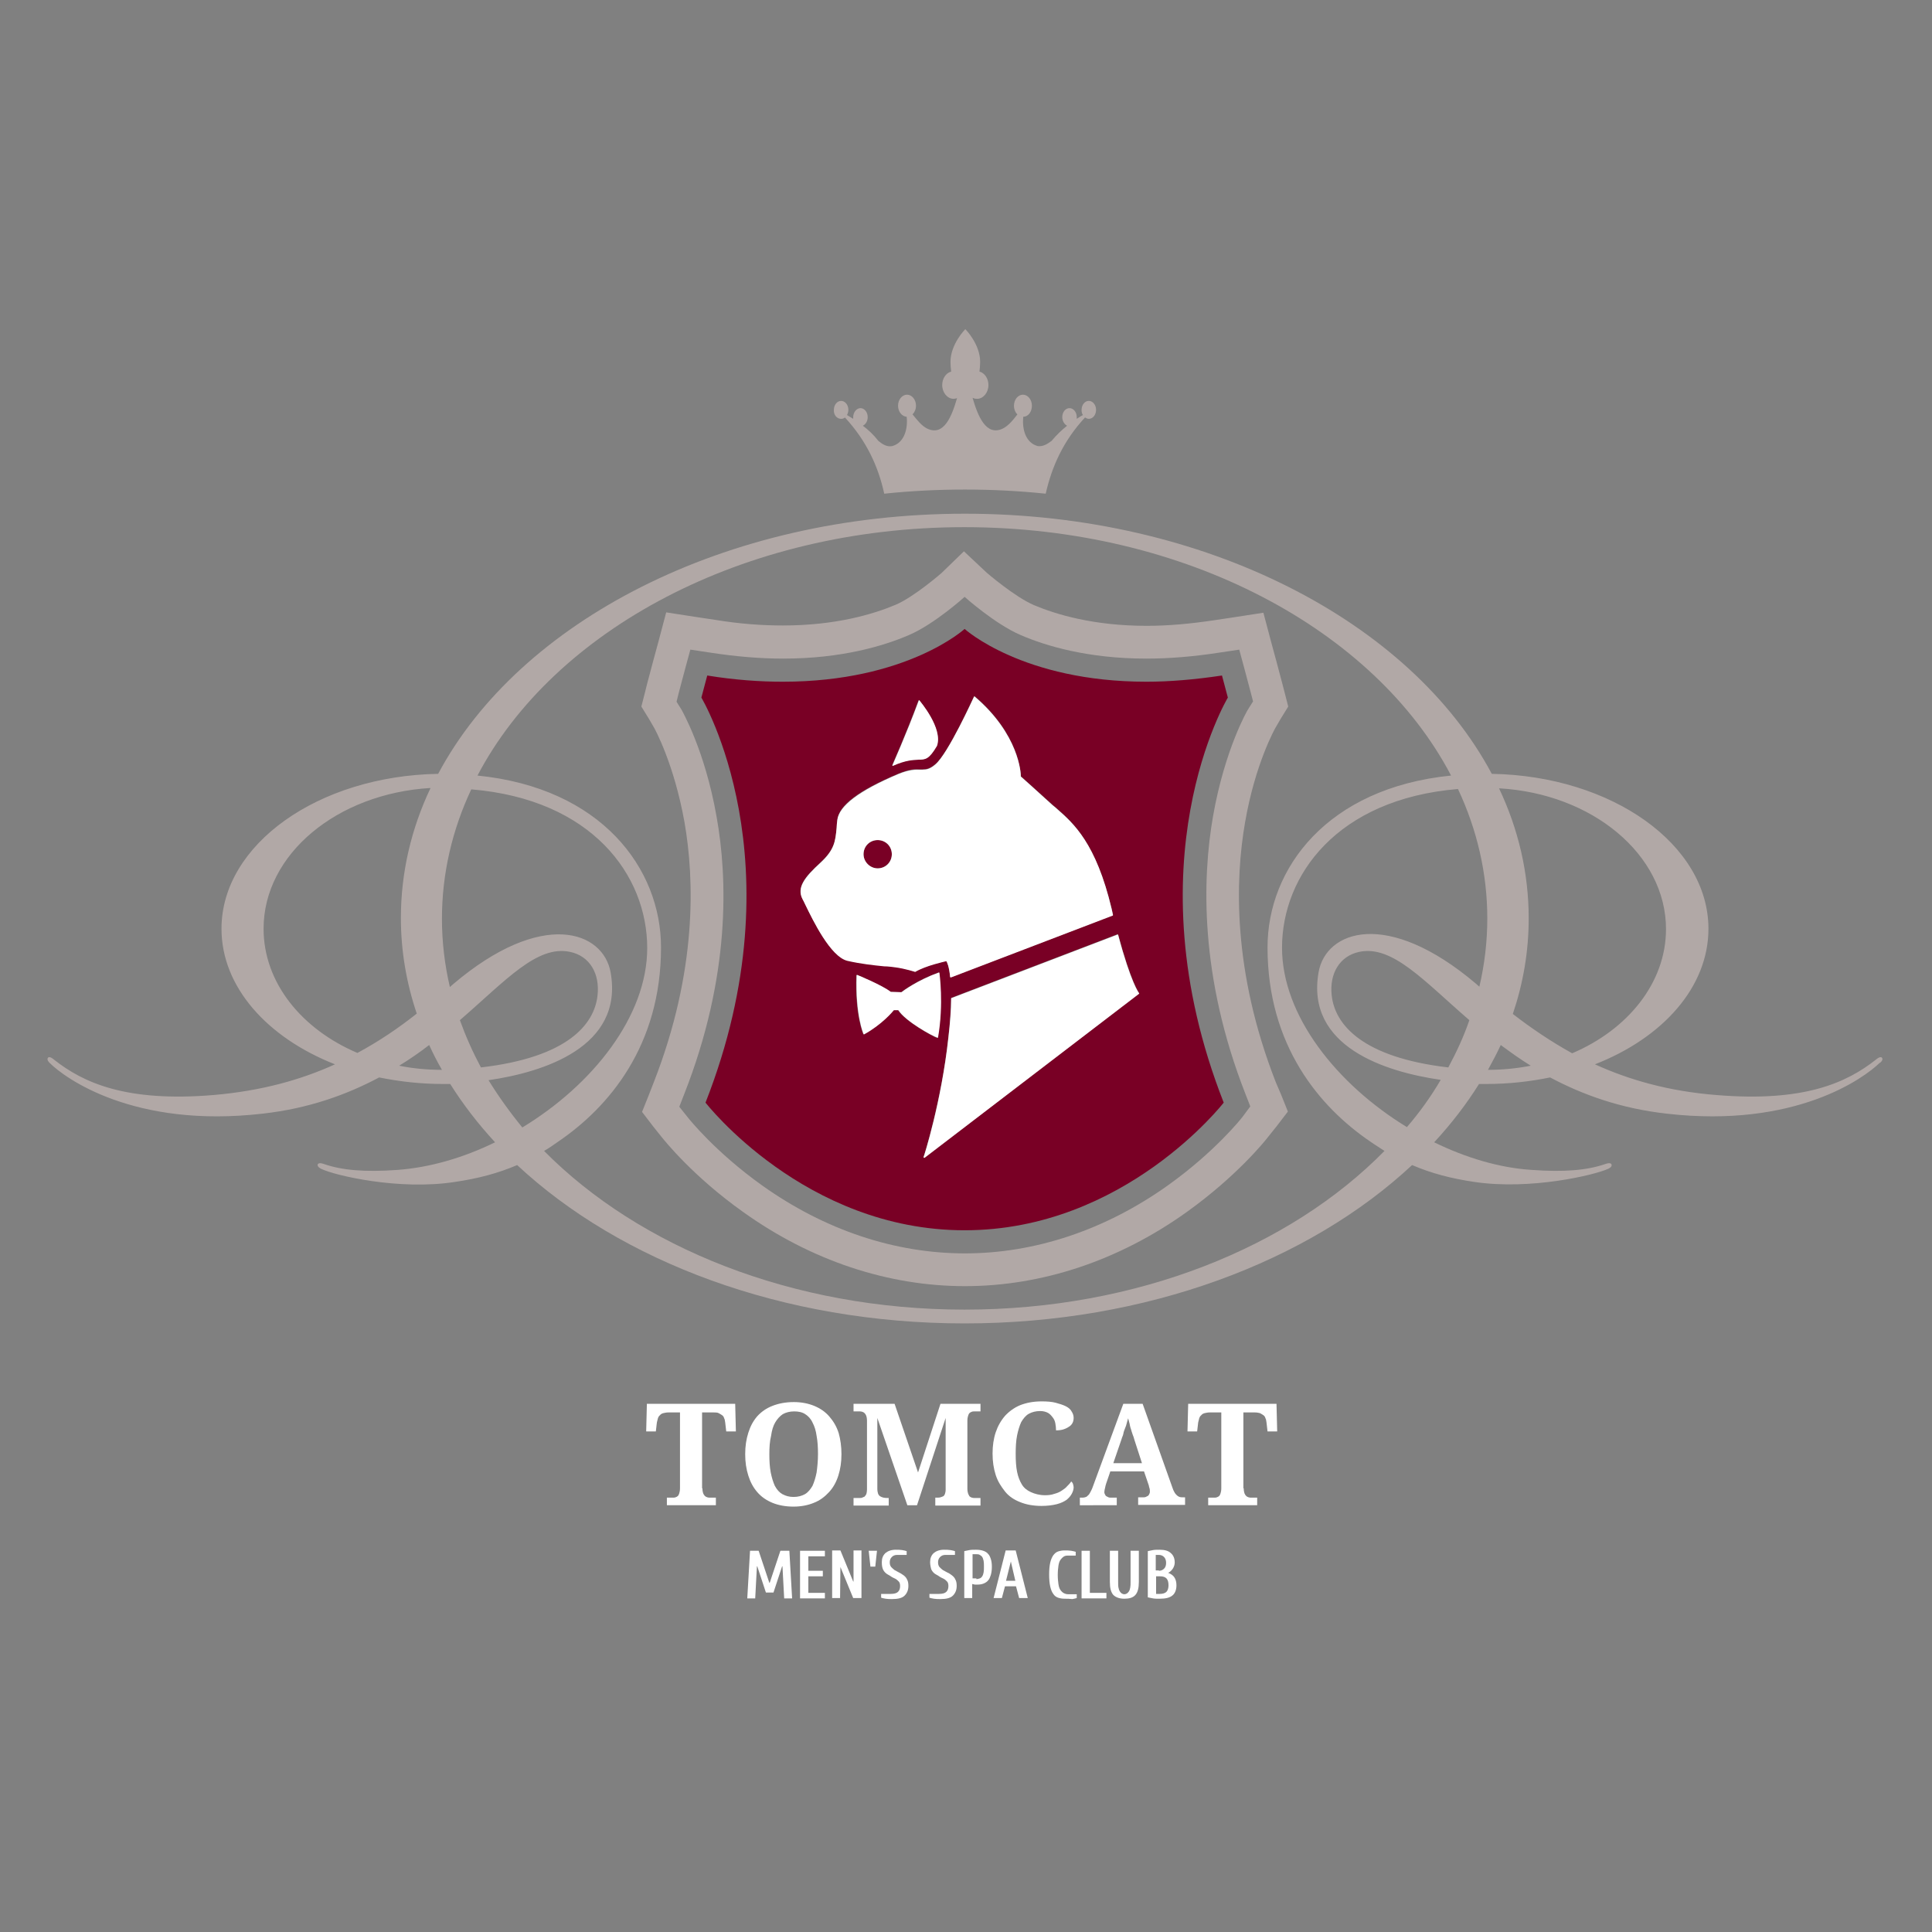 <?xml version="1.0" encoding="utf-8"?>
<!-- Generator: Adobe Illustrator 18.1.1, SVG Export Plug-In . SVG Version: 6.00 Build 0)  -->
<svg version="1.1" id="Слой_1" xmlns="http://www.w3.org/2000/svg" xmlns:xlink="http://www.w3.org/1999/xlink" x="0px" y="0px"
	 viewBox="0 0 560 560" enable-background="new 0 0 560 560" xml:space="preserve">
<rect x="0" y="0" width="560" height="560" fill="#808080" stroke="none"/>
<g>
	<g>
		<path fill="#FFFFFF" d="M203.6,431.4c0,0.6,0.1,1.1,0.2,1.4c0.1,0.3,0.3,0.6,0.5,0.8s0.4,0.3,0.7,0.4c0.3,0.1,0.5,0.1,0.8,0.1h1.7
			v2.2h-14.2v-2.2h1.7c0.3,0,0.6,0,0.8-0.1c0.3-0.1,0.5-0.2,0.7-0.4c0.2-0.2,0.3-0.5,0.4-0.8c0.1-0.3,0.2-0.8,0.2-1.4v-22h-3.3
			c-0.6,0-1.1,0.1-1.5,0.2s-0.8,0.3-1,0.6c-0.3,0.2-0.5,0.6-0.6,0.9c-0.1,0.4-0.2,0.8-0.3,1.2l-0.3,2.6h-2.8l0.2-8h25.6l0.2,8h-2.8
			l-0.3-2.6c-0.1-0.5-0.1-0.9-0.3-1.2c-0.1-0.4-0.3-0.7-0.6-0.9c-0.3-0.2-0.6-0.4-1-0.6s-0.9-0.2-1.5-0.2h-3.3V431.4z"/>
		<path fill="#FFFFFF" d="M243.9,421.5c0,2.3-0.3,4.3-0.9,6.2c-0.6,1.9-1.5,3.5-2.7,4.8c-1.2,1.3-2.6,2.4-4.4,3.1
			c-1.7,0.7-3.7,1.1-5.9,1.1c-2.3,0-4.4-0.4-6.1-1.1c-1.7-0.7-3.2-1.7-4.4-3.1s-2-2.9-2.6-4.8c-0.6-1.9-0.9-3.9-0.9-6.2
			s0.3-4.3,0.9-6.2c0.6-1.9,1.4-3.4,2.6-4.8c1.2-1.3,2.6-2.3,4.4-3s3.8-1.1,6.2-1.1c2.2,0,4.2,0.4,5.9,1.1s3.2,1.7,4.4,3.1
			s2.1,2.9,2.7,4.8C243.6,417.2,243.9,419.2,243.9,421.5z M223,421.5c0,2,0.1,3.7,0.4,5.3c0.3,1.5,0.7,2.8,1.2,3.9
			c0.6,1.1,1.3,1.9,2.2,2.4s2,0.8,3.2,0.8c1.3,0,2.4-0.3,3.3-0.8s1.6-1.4,2.2-2.4c0.5-1.1,0.9-2.4,1.2-3.9c0.2-1.5,0.4-3.3,0.4-5.3
			s-0.1-3.7-0.4-5.3c-0.2-1.5-0.6-2.8-1.2-3.9c-0.5-1.1-1.3-1.9-2.1-2.4c-0.9-0.6-2-0.8-3.2-0.8c-1.3,0-2.4,0.3-3.3,0.8
			c-0.9,0.6-1.6,1.4-2.2,2.4s-1,2.4-1.2,3.9C223.1,417.8,223,419.6,223,421.5z"/>
		<path fill="#FFFFFF" d="M271.1,436.3v-2.2h0.4c0.4,0,0.8,0,1.1-0.1c0.3-0.1,0.6-0.2,0.8-0.3s0.4-0.4,0.5-0.7
			c0.1-0.3,0.2-0.7,0.2-1.2v-20.8l-8.3,25.3H263l-8.7-25.3v20.5c0,0.6,0.1,1.1,0.2,1.4c0.1,0.3,0.3,0.6,0.6,0.8s0.6,0.3,1,0.4
			c0.4,0.1,0.8,0.1,1.3,0.1h0.2v2.2h-10.2v-2.2h1.7c0.3,0,0.6,0,0.8-0.1s0.5-0.2,0.7-0.3c0.2-0.2,0.3-0.4,0.5-0.7
			c0.1-0.3,0.2-0.8,0.2-1.3v-20.1c0-0.5-0.1-1-0.2-1.3c-0.1-0.3-0.3-0.6-0.5-0.8c-0.2-0.2-0.4-0.3-0.7-0.4s-0.5-0.1-0.8-0.1h-1.7
			v-2.2h11.9l6.8,19.9l6.5-19.9h11.6v2.2h-1.7c-0.3,0-0.6,0-0.8,0.1c-0.3,0.1-0.5,0.2-0.7,0.4c-0.2,0.2-0.3,0.5-0.4,0.8
			c-0.1,0.3-0.2,0.8-0.2,1.4v19.7c0,0.6,0.1,1.1,0.2,1.4c0.1,0.3,0.3,0.6,0.4,0.8c0.2,0.2,0.4,0.3,0.7,0.4c0.3,0.1,0.5,0.1,0.8,0.1
			h1.7v2.2H271.1z"/>
		<path fill="#FFFFFF" d="M302.9,433.4c1,0,1.9-0.1,2.7-0.4c0.8-0.2,1.5-0.5,2.1-0.9s1.2-0.8,1.6-1.3c0.5-0.5,0.9-0.9,1.2-1.4
			c0.2,0.2,0.4,0.4,0.5,0.7c0.1,0.3,0.2,0.7,0.2,1c0,0.6-0.2,1.2-0.5,1.8c-0.3,0.6-0.8,1.2-1.5,1.8c-0.7,0.5-1.7,1-2.9,1.3
			c-1.2,0.3-2.7,0.5-4.4,0.5c-2.4,0-4.5-0.4-6.2-1.1c-1.8-0.7-3.3-1.7-4.4-3.1s-2.1-2.9-2.7-4.8c-0.6-1.9-0.9-3.9-0.9-6.2
			c0-2.2,0.3-4.3,0.9-6.1c0.6-1.8,1.5-3.4,2.7-4.8c1.2-1.3,2.7-2.4,4.4-3.1c1.8-0.7,3.8-1.1,6.2-1.1c1.6,0,3,0.1,4.1,0.4
			s2.1,0.6,2.9,1c0.8,0.4,1.4,0.9,1.7,1.5c0.4,0.6,0.6,1.2,0.6,1.9c0,0.5-0.1,1-0.3,1.4c-0.2,0.4-0.5,0.8-1,1.1
			c-0.4,0.3-1,0.6-1.6,0.8c-0.6,0.2-1.4,0.3-2.2,0.3c0-0.7-0.1-1.4-0.2-2c-0.1-0.7-0.4-1.3-0.8-1.8c-0.4-0.5-0.8-1-1.4-1.3
			c-0.6-0.3-1.3-0.5-2.2-0.5c-1.3,0-2.4,0.3-3.3,0.8c-0.9,0.5-1.6,1.4-2.2,2.4c-0.5,1.1-0.9,2.4-1.2,3.9s-0.4,3.3-0.4,5.3
			s0.1,3.7,0.4,5.2c0.3,1.5,0.8,2.7,1.4,3.7s1.5,1.7,2.6,2.2S301.3,433.4,302.9,433.4z"/>
		<path fill="#FFFFFF" d="M321.8,426.6l-1.2,3.5c-0.1,0.3-0.2,0.7-0.3,1.2c-0.1,0.4-0.2,0.8-0.2,1.2c0,0.3,0.1,0.5,0.2,0.7
			c0.1,0.2,0.2,0.4,0.4,0.5c0.2,0.1,0.4,0.2,0.6,0.3c0.2,0.1,0.5,0.1,0.7,0.1h1.7v2.2H313v-2.2h0.5c0.4,0,0.7,0,1-0.1
			c0.3-0.1,0.6-0.2,0.8-0.5c0.3-0.2,0.5-0.5,0.7-0.9s0.5-0.9,0.7-1.5l8.9-24.2h5.6l8.6,24.2c0.2,0.6,0.4,1.1,0.6,1.4
			c0.2,0.4,0.5,0.7,0.7,0.9s0.5,0.4,0.8,0.5c0.3,0.1,0.6,0.1,0.9,0.1h0.7v2.2h-13.6v-2.2h1.6c0.2,0,0.4,0,0.6-0.1
			c0.2-0.1,0.4-0.2,0.6-0.3c0.2-0.1,0.3-0.3,0.4-0.5c0.1-0.2,0.2-0.4,0.2-0.7c0-0.3,0-0.7-0.1-1c-0.1-0.3-0.2-0.6-0.2-0.8l-1.4-4.1
			H321.8z M328.8,417.3c-0.1-0.5-0.3-1-0.5-1.5c-0.2-0.5-0.3-1-0.5-1.6c-0.2-0.5-0.3-1.1-0.4-1.6s-0.3-1-0.4-1.5
			c-0.1,0.4-0.3,0.9-0.4,1.4s-0.3,1-0.5,1.5c-0.2,0.5-0.4,1-0.5,1.6s-0.4,1-0.5,1.5l-2.4,7h8.3L328.8,417.3z"/>
		<path fill="#FFFFFF" d="M360.5,431.4c0,0.6,0.1,1.1,0.2,1.4c0.1,0.3,0.3,0.6,0.5,0.8c0.2,0.2,0.4,0.3,0.7,0.4
			c0.3,0.1,0.5,0.1,0.8,0.1h1.7v2.2h-14.2v-2.2h1.7c0.3,0,0.6,0,0.8-0.1c0.3-0.1,0.5-0.2,0.7-0.4s0.3-0.5,0.4-0.8
			c0.1-0.3,0.2-0.8,0.2-1.4v-22h-3.3c-0.6,0-1.1,0.1-1.5,0.2s-0.8,0.3-1,0.6c-0.3,0.2-0.5,0.6-0.6,0.9c-0.1,0.4-0.2,0.8-0.3,1.2
			l-0.3,2.6h-2.8l0.2-8h25.6l0.2,8h-2.8l-0.3-2.6c-0.1-0.5-0.1-0.9-0.3-1.2c-0.1-0.4-0.3-0.7-0.6-0.9c-0.3-0.2-0.6-0.4-1-0.6
			c-0.4-0.1-0.9-0.2-1.5-0.2h-3.3V431.4z"/>
	</g>
	<g>
		<path fill="#FFFFFF" d="M219.9,449.5l3.1,9.3h0.1l3.1-9.3h2.6l0.8,13.8h-2.3l-0.5-9.3h-0.1l-2.5,7.6H222l-2.5-7.6h-0.1l-0.5,9.3
			h-2.3l0.8-13.8H219.9z"/>
		<path fill="#FFFFFF" d="M234.3,461.7h4.8v1.6h-7.2v-13.8h7.2v1.6h-4.8v4.2h4.2v1.6h-4.2V461.7z"/>
		<path fill="#FFFFFF" d="M243.6,454.2L243.6,454.2l-0.1,9h-2.3v-13.8h2.4l3.7,9h0.1v-9h2.3v13.8h-2.4L243.6,454.2z"/>
		<path fill="#FFFFFF" d="M251.8,449.5h2.4l-0.5,4.6h-1.4L251.8,449.5z"/>
		<path fill="#FFFFFF" d="M255.6,452.8c0-1.1,0.3-1.9,1-2.6c0.7-0.6,1.7-1,3-1c0.7,0,1.3,0,1.9,0.1c0.6,0.1,1,0.2,1.3,0.3v1.1H260
			c-0.6,0-1.1,0.2-1.5,0.6c-0.4,0.4-0.6,0.9-0.6,1.5c0,0.6,0.1,1,0.4,1.4c0.3,0.3,0.6,0.6,1,0.9c0.4,0.2,0.9,0.5,1.3,0.7
			s0.9,0.5,1.3,0.8c0.4,0.3,0.8,0.7,1,1.2c0.3,0.5,0.4,1.1,0.4,1.9c0,1.2-0.4,2.1-1.1,2.8c-0.7,0.7-1.9,1-3.6,1
			c-0.7,0-1.3,0-1.9-0.1c-0.6-0.1-1-0.2-1.3-0.3V462h2.8c1,0,1.7-0.2,2.1-0.6c0.4-0.4,0.6-0.9,0.6-1.7c0-0.5-0.1-1-0.4-1.3
			c-0.3-0.3-0.6-0.6-1-0.8c-0.4-0.2-0.9-0.4-1.3-0.7s-0.9-0.5-1.3-0.8c-0.4-0.3-0.8-0.8-1-1.3C255.7,454.3,255.6,453.7,255.6,452.8z
			"/>
		<path fill="#FFFFFF" d="M269.6,452.8c0-1.1,0.3-1.9,1-2.6c0.7-0.6,1.7-1,3-1c0.7,0,1.3,0,1.9,0.1c0.6,0.1,1,0.2,1.3,0.3v1.1H274
			c-0.6,0-1.1,0.2-1.5,0.6c-0.4,0.4-0.6,0.9-0.6,1.5c0,0.6,0.1,1,0.4,1.4c0.3,0.3,0.6,0.6,1,0.9c0.4,0.2,0.9,0.5,1.3,0.7
			c0.5,0.2,0.9,0.5,1.3,0.8c0.4,0.3,0.8,0.7,1,1.2c0.3,0.5,0.4,1.1,0.4,1.9c0,1.2-0.4,2.1-1.1,2.8c-0.7,0.7-1.9,1-3.6,1
			c-0.7,0-1.3,0-1.9-0.1c-0.6-0.1-1-0.2-1.3-0.3V462h2.8c1,0,1.7-0.2,2.1-0.6c0.4-0.4,0.6-0.9,0.6-1.7c0-0.5-0.1-1-0.4-1.3
			c-0.3-0.3-0.6-0.6-1-0.8c-0.4-0.2-0.9-0.4-1.3-0.7s-0.9-0.5-1.3-0.8c-0.4-0.3-0.8-0.8-1-1.3C269.8,454.3,269.6,453.7,269.6,452.8z
			"/>
		<path fill="#FFFFFF" d="M281.9,463.2h-2.4v-13.6c0.5-0.1,1-0.2,1.5-0.3c0.5-0.1,1.2-0.1,1.9-0.1c0.8,0,1.5,0.1,2.1,0.3
			c0.6,0.2,1.1,0.5,1.4,0.9c0.4,0.4,0.6,0.9,0.8,1.5c0.2,0.6,0.3,1.4,0.3,2.2c0,0.9-0.1,1.7-0.3,2.4c-0.2,0.6-0.4,1.2-0.8,1.6
			c-0.3,0.4-0.8,0.7-1.3,0.9c-0.5,0.2-1.1,0.3-1.7,0.3c-0.1,0-0.2,0-0.3,0c-0.1,0-0.3,0-0.4,0c-0.2,0-0.3,0-0.5-0.1
			c-0.2,0-0.3,0-0.4-0.1V463.2z M283,457.7c0.4,0,0.7-0.1,1-0.2c0.3-0.1,0.5-0.3,0.7-0.6c0.2-0.3,0.3-0.6,0.4-1.1
			c0.1-0.5,0.1-1,0.1-1.7c0-0.7,0-1.2-0.1-1.7c-0.1-0.4-0.2-0.8-0.4-1.1c-0.2-0.3-0.4-0.4-0.7-0.6s-0.6-0.2-1-0.2h-1.1v7H283z"/>
		<path fill="#FFFFFF" d="M291.3,459.8l-0.9,3.4H288l3.5-13.8h2.9l3.5,13.8h-2.5l-0.9-3.4H291.3z M293,452.6L293,452.6l-1.4,5.6h2.7
			L293,452.6z"/>
		<path fill="#FFFFFF" d="M308.7,463.4c-0.8,0-1.4-0.1-2-0.3c-0.6-0.2-1.1-0.6-1.4-1.1c-0.4-0.5-0.7-1.3-0.9-2.2
			c-0.2-0.9-0.3-2.1-0.3-3.4c0-1.4,0.1-2.5,0.3-3.4c0.2-0.9,0.5-1.6,0.9-2.2c0.4-0.5,0.8-0.9,1.4-1.1c0.6-0.2,1.2-0.3,1.9-0.3
			c0.7,0,1.3,0,1.9,0.1c0.6,0.1,1,0.2,1.3,0.3v1.1h-2.4c-0.4,0-0.8,0.1-1.1,0.3c-0.3,0.2-0.6,0.5-0.9,0.9s-0.5,1-0.6,1.7
			c-0.1,0.7-0.2,1.6-0.2,2.7c0,1.1,0.1,2,0.2,2.7c0.1,0.7,0.3,1.3,0.6,1.7c0.3,0.4,0.6,0.7,1,0.9c0.4,0.2,0.8,0.3,1.3,0.3h2.4v1.1
			c-0.3,0.1-0.7,0.2-1.3,0.3C310,463.4,309.4,463.4,308.7,463.4z"/>
		<path fill="#FFFFFF" d="M315.9,461.7h4.8v1.6h-7.2v-13.8h2.4V461.7z"/>
		<path fill="#FFFFFF" d="M325.9,462.1c0.3,0,0.5-0.1,0.7-0.2c0.2-0.1,0.4-0.3,0.6-0.6c0.2-0.3,0.3-0.6,0.4-1.1
			c0.1-0.5,0.1-1,0.1-1.7v-9h2.4v9c0,1.8-0.3,3-1,3.8c-0.7,0.8-1.8,1.1-3.2,1.1c-1.4,0-2.5-0.4-3.2-1.1c-0.7-0.8-1-2-1-3.8v-9h2.4v9
			c0,0.7,0,1.3,0.1,1.7c0.1,0.5,0.2,0.8,0.4,1.1c0.2,0.3,0.4,0.5,0.6,0.6C325.4,462,325.6,462.1,325.9,462.1z"/>
		<path fill="#FFFFFF" d="M338.6,455.9c0.8,0.3,1.4,0.7,1.8,1.3c0.4,0.6,0.6,1.4,0.6,2.3c0,1.3-0.4,2.3-1.1,2.9c-0.8,0.7-2,1-3.8,1
			c-0.7,0-1.4,0-1.9-0.1c-0.5-0.1-1-0.2-1.5-0.3v-13.4c0.5-0.1,1-0.2,1.5-0.3c0.5-0.1,1.2-0.1,1.9-0.1c1.5,0,2.6,0.3,3.3,1
			c0.7,0.6,1.1,1.5,1.1,2.7c0,0.6-0.2,1.2-0.5,1.7C339.6,455.2,339.2,455.6,338.6,455.9L338.6,455.9z M335.9,455.3
			c0.6,0,1.1-0.2,1.5-0.6c0.4-0.4,0.6-0.9,0.6-1.7c0-0.7-0.2-1.3-0.6-1.7c-0.4-0.4-0.9-0.6-1.5-0.6h-0.9v4.5H335.9z M335.1,456.8
			v5.2h1.1c0.8,0,1.5-0.2,1.9-0.6c0.4-0.4,0.6-1.1,0.6-1.9c0-0.9-0.2-1.6-0.6-2c-0.4-0.4-1-0.6-1.9-0.6H335.1z"/>
	</g>
	<g>
		<g>
			<path fill="#790025" d="M258.5,247.6c0-2.3-1.8-4.1-4.1-4.1c-2.3,0-4.1,1.8-4.1,4.1c0,2.3,1.8,4.1,4.1,4.1
				C256.7,251.7,258.5,249.8,258.5,247.6L258.5,247.6z"/>
			<path fill="#790025" d="M330.1,288L268,335.5c0,0-0.1,0-0.1,0c0,0-0.1,0-0.1,0c-0.1,0-0.1-0.1-0.1-0.2c0.1-0.2,5.2-16.2,7.2-34.7
				c0.5-4.2,0.7-8,0.8-11.3c0-0.1,0-0.1,0.1-0.1l48.1-18.4c0,0,0.1,0,0.1,0c0,0,0.1,0.1,0.1,0.1c3.8,14,6,16.8,6,16.8
				c0,0,0,0.1,0,0.1C330.2,287.9,330.1,288,330.1,288L330.1,288z M260.3,292.8h-1.3c-0.4,0.5-3.6,4.1-8.6,7c0,0-0.1,0-0.1,0
				c0,0-0.1,0-0.1-0.1c0-0.1-2.4-5.4-2-17c0-0.1,0-0.1,0.1-0.1c0,0,0.1,0,0.1,0c0.3,0.1,7.3,3.1,9.7,4.9l3.1,0.1
				c0.5-0.4,4.7-3.5,10.8-5.7c0,0,0.1,0,0.1,0c0,0,0.1,0.1,0.1,0.1c0,0.1,1.3,8.9-0.4,18.7c0,0,0,0.1-0.1,0.1c0,0,0,0-0.1,0
				c0,0,0,0-0.1,0C270.4,300.4,262.5,296.1,260.3,292.8L260.3,292.8z M233.4,262.1c-0.3-0.7-0.6-1.2-0.8-1.6
				c-1.7-3.3,0.6-6.3,5.2-10.5c4.1-3.8,4.4-6.2,4.7-10.1c0.1-0.7,0.1-1.4,0.2-2.3c0.5-4.2,6.2-8.5,17.6-13.3
				c3.3-1.4,5.1-1.4,6.5-1.3c0.2,0,0.4,0,0.6,0c1.2,0,2.1-0.2,3.7-1.5c3.8-3.1,11.1-19.5,11.2-19.6c0,0,0.1-0.1,0.1-0.1
				c0,0,0.1,0,0.1,0c12.9,11,13.4,22.2,13.4,23.2c0.5,0.5,4.8,4.3,9.2,8.3c0.4,0.4,0.8,0.7,1.3,1.1c4.7,4.2,11.2,9.9,15.8,28.9
				c0.1,0.6,0.3,1.2,0.4,1.8c0,0.1,0,0.1-0.1,0.2l-46.8,17.9c0,0,0,0-0.1,0c0,0-0.1,0-0.1,0c0,0-0.1-0.1-0.1-0.1
				c-0.3-3.2-0.9-4.4-1.1-4.6c-0.8,0.2-5.9,1.3-9,3.1c0,0-0.1,0-0.1,0c0,0-2.7-0.9-5.6-1.3c-0.9-0.1-2-0.2-3.3-0.4
				c-3-0.3-6.8-0.7-10.7-1.6C240.7,277.3,235.6,266.7,233.4,262.1L233.4,262.1z M258.6,221.8c0-0.1,3.9-8.7,7.6-18.7
				c0,0,0.1-0.1,0.1-0.1c0.1,0,0.1,0,0.1,0c0.3,0.3,6.9,8.1,5.1,13.2c0,0,0,0,0,0c-2.3,3.9-3.4,3.9-5.4,4c-1.5,0-3.7,0.1-7.4,1.7
				c0,0,0,0-0.1,0c0,0-0.1,0-0.1,0C258.6,221.9,258.6,221.8,258.6,221.8L258.6,221.8z M355.9,202.2l-1.7-6.4
				c-8,1.2-15.3,1.8-21.9,1.8c-35.9,0-52.7-15.3-52.7-15.3s-16.7,15.3-52.7,15.3c-6.6,0-13.9-0.5-21.9-1.8l-1.7,6.4
				c0,0,28.6,47.6,1.2,117.4c0,0,28.7,37,75.1,37s75.1-37,75.1-37C327.3,249.8,355.9,202.2,355.9,202.2L355.9,202.2z"/>
			<path fill="#B1A8A6" d="M360.1,323.8c-0.3,0.4-8,10.1-21.6,19.8c-18.1,12.9-38.5,19.7-58.8,19.7c-20.4,0-40.7-6.8-58.8-19.7
				c-13.6-9.7-21.3-19.4-21.6-19.8l-2.4-3l1.4-3.6c13.5-34.3,12.6-62.7,9.4-80.5c-3.4-19.4-10.1-30.8-10.1-30.9l-1.5-2.4l0.7-2.8
				l1.7-6.4l1.6-5.9l6,0.9c7.2,1.1,14.2,1.7,20.9,1.7c17,0,29.2-3.7,36.4-6.8c7.5-3.2,16.2-11.1,16.2-11.1s8.8,7.9,16.3,11.1
				c7.2,3.1,19.4,6.8,36.4,6.8c6.7,0,13.7-0.6,20.9-1.7l6-0.9l1.6,5.9l1.7,6.4l0.7,2.7l-1.5,2.4c-0.1,0.1-6.7,11.5-10.1,30.9
				c-3.1,17.8-4,46.3,9.4,80.5l1.4,3.6L360.1,323.8L360.1,323.8z M369.8,313.7c-12.6-32.2-11.8-58.8-8.9-75.4
				c2.9-16.8,8.6-27.1,9-27.7l1.4-2.4l2.1-3.4l-1-3.9l-0.7-2.7l-1.7-6.4l-1.6-5.9l-2.2-8.3l-8.4,1.3l-6,0.9
				c-6.7,1-13.2,1.6-19.4,1.6c-15.4,0-26.3-3.3-32.7-6C294.1,173,286,166,286,166l-6.6-6.2l-6.5,6.3c0,0-7.9,6.9-13.3,9.2
				c-6.4,2.7-17.3,6-32.7,6c-6.2,0-12.7-0.5-19.4-1.6l-6-0.9l-8.4-1.3l-2.2,8.3l-1.6,5.9l-1.7,6.4l-0.7,2.8l-1,3.9l2.1,3.4l1.4,2.4
				c0.4,0.6,6,10.9,9,27.7c2.9,16.6,3.7,43.2-8.9,75.4l-1.4,3.6l-2,5l3.3,4.3l2.4,3c0.9,1.1,9.1,11.4,23.6,21.7
				c19.7,14.1,42,21.5,64.3,21.5c22.3,0,44.6-7.4,64.3-21.5c14.5-10.4,22.7-20.6,23.6-21.8l2.4-3l3.3-4.3l-2-5L369.8,313.7
				L369.8,313.7z"/>
			<g>
				<defs>
					<rect id="SVGID_1_" x="13.6" y="95.4" width="532" height="288.1"/>
				</defs>
				<clipPath id="SVGID_2_">
					<use xlink:href="#SVGID_1_"  overflow="visible"/>
				</clipPath>
				<path clip-path="url(#SVGID_2_)" fill="#B1A8A6" d="M243.8,121.4c0.4,0,0.8-0.1,1.1-0.4c6.3,6.8,9.7,14.3,11.4,22.1
					c7.6-0.8,15.4-1.2,23.4-1.2s15.7,0.4,23.4,1.2c1.8-7.9,5.1-15.3,11.4-22.1c0.3,0.2,0.7,0.4,1.1,0.4c1.2,0,2.1-1.2,2.1-2.6
					c0-1.5-1-2.6-2.1-2.6c-1.2,0-2.1,1.2-2.1,2.6c0,0.6,0.1,1.1,0.4,1.5c-0.6,0.3-1.2,0.7-1.8,1.1c0-0.2,0-0.3,0-0.5
					c0-1.5-1-2.6-2.1-2.6c-1.2,0-2.1,1.2-2.1,2.6c0,1.1,0.6,2.1,1.4,2.5c-1.5,1.2-3,2.6-4.5,4.4c-1.2,0.9-2.5,1.7-4,1.5
					c-3.4-0.9-4.6-4.7-4.2-8.5c1.4,0,2.5-1.4,2.5-3.2c0-1.8-1.2-3.2-2.6-3.2s-2.6,1.4-2.6,3.2c0,1,0.4,2,1,2.5
					c-1.2,1.6-2.6,3.3-4.2,4.1c-4.9,2.4-7.3-3.7-8.8-8.9c0.4,0.2,0.8,0.3,1.3,0.3c1.8,0,3.3-1.8,3.3-4c0-1.9-1.1-3.5-2.6-3.9
					c0.1-0.9,0.2-1.8,0.2-2.8c0-5.2-4.3-9.5-4.3-9.5s-4.3,4.3-4.3,9.5c0,1,0.1,1.9,0.2,2.8c-1.5,0.4-2.6,2-2.6,3.9
					c0,2.2,1.5,4,3.3,4c0.3,0,0.7-0.1,1-0.2c-1.5,5.2-3.8,11.2-8.7,8.8c-1.6-0.8-2.9-2.5-4.2-4.1c0.6-0.6,1-1.5,1-2.5
					c0-1.8-1.2-3.2-2.6-3.2c-1.4,0-2.6,1.4-2.6,3.2c0,1.7,1.1,3.1,2.5,3.2c0.4,3.7-0.8,7.6-4.2,8.5c-1.5,0.3-2.8-0.5-4-1.5
					c-1.4-1.8-2.9-3.2-4.5-4.4c0.8-0.4,1.4-1.3,1.4-2.5c0-1.5-1-2.6-2.1-2.6s-2.1,1.2-2.1,2.6c0,0.2,0,0.4,0,0.5
					c-0.6-0.4-1.2-0.7-1.8-1.1c0.2-0.4,0.4-0.9,0.4-1.5c0-1.5-1-2.6-2.1-2.6c-1.2,0-2.1,1.2-2.1,2.6
					C241.6,120.3,242.6,121.4,243.8,121.4L243.8,121.4z"/>
				<path clip-path="url(#SVGID_2_)" fill="#B1A8A6" d="M438.5,293.9c3-8.9,4.6-18.1,4.6-27.7c0-13.2-3-25.9-8.6-37.7
					c27,1.5,48.4,19.2,48.4,40.8c0,15.5-11,29.1-27.2,36C449.4,301.8,443.8,298,438.5,293.9L438.5,293.9z M431.3,310.1
					c1.3-2.4,2.6-4.8,3.7-7.2c2.7,2,5.6,4.1,8.7,6C439.6,309.7,435.5,310.1,431.3,310.1L431.3,310.1z M419.8,309.4
					c-24.9-2.9-32.9-12.4-33.8-20.9c-0.7-6.3,2.3-11.4,8-12.6c9.6-2,18.6,8.3,31.9,19.8C424.3,300.4,422.2,304.9,419.8,309.4
					L419.8,309.4z M407.8,326.7c-20.3-12.4-36.2-32.3-36.2-52c0-21,16-43.1,51-46c5.5,11.7,8.5,24.4,8.5,37.5
					c0,6.8-0.8,13.4-2.3,19.8c-0.3-0.3-0.6-0.5-0.9-0.8c-25.9-22-43.6-15.4-45.7-3.4c-3.8,21.6,19.4,28.9,35.4,31.2
					C414.8,317.8,411.5,322.4,407.8,326.7L407.8,326.7z M279.6,379.6c-50,0-94.3-18.1-121.9-46c1.4-0.8,2.7-1.7,4.1-2.7
					c14.7-10,29.8-27.8,29.8-56.3c0-22.8-17.2-46.2-53.2-49.8c22.1-42.1,76.9-72,141.1-72c64.2,0,119,29.8,141.1,72
					c-36,3.6-53.2,27-53.2,49.8c0,28.5,15.1,46.3,29.8,56.3c1.4,1,2.8,1.8,4.1,2.7C373.9,361.5,329.6,379.6,279.6,379.6L279.6,379.6
					z M141.6,313.1c15.9-2.3,39.2-9.6,35.4-31.2c-2.1-12-19.8-18.6-45.7,3.4c-0.3,0.3-0.6,0.5-0.9,0.8c-1.5-6.4-2.3-13.1-2.3-19.8
					c0-13.1,3-25.8,8.5-37.5c35,2.9,51,24.9,51,46c0,19.8-15.9,39.7-36.2,52C147.8,322.4,144.5,317.8,141.6,313.1L141.6,313.1z
					 M133.3,295.7c13.3-11.5,22.3-21.8,31.9-19.8c5.8,1.2,8.7,6.4,8,12.6c-0.9,8.5-8.8,18-33.8,20.9
					C137,304.9,135,300.4,133.3,295.7L133.3,295.7z M115.7,308.9c3.1-1.9,6-3.9,8.7-6c1.1,2.4,2.3,4.8,3.7,7.2
					C123.8,310.1,119.6,309.7,115.7,308.9L115.7,308.9z M103.6,305.2c-16.2-6.9-27.2-20.4-27.2-36c0-21.6,21.3-39.2,48.4-40.8
					c-5.6,11.8-8.6,24.5-8.6,37.7c0,9.5,1.6,18.8,4.6,27.7C115.5,298,109.9,301.8,103.6,305.2L103.6,305.2z M545.5,306.6
					c-0.5-0.6-1.7,0.5-1.7,0.5c-8.6,6.8-21,12.4-46.3,10.3c-13.9-1.1-25.3-4.4-35.2-8.9c19.7-7.7,32.9-22.4,32.9-39.3
					c0-24.4-28-44.3-62.8-44.9c-23.5-44.1-83-75.4-152.7-75.4c-69.7,0-129.2,31.3-152.7,75.4c-34.8,0.6-62.8,20.5-62.8,44.9
					c0,16.9,13.3,31.6,32.9,39.3c-9.9,4.5-21.3,7.7-35.2,8.9c-25.3,2.1-37.7-3.5-46.3-10.3c0,0-1.2-1.1-1.7-0.5
					c-0.5,0.6,0.5,1.5,0.5,1.5c4.4,4.4,24.4,19,61.7,14.7c13.4-1.5,24.4-5.5,33.8-10.5c5.9,1.2,12.1,1.9,18.5,1.9c0.5,0,1.2,0,2.1,0
					c3.7,5.9,8.1,11.6,13,16.9c-9.2,4.5-18.9,7.3-28.2,8c-9.6,0.7-16.2,0.1-21.4-1.7c0,0-1.5-0.6-1.8,0.1c-0.3,0.7,1,1.3,1,1.3
					c3.9,1.9,22.5,6.3,38.7,3.8c6.8-1,12.5-2.5,18.1-4.9c29.9,27.9,76.8,45.9,129.7,45.9c52.8,0,99.8-18,129.7-45.9
					c5.6,2.4,11.3,3.9,18.1,4.9c16.3,2.4,34.8-2,38.7-3.8c0,0,1.3-0.5,1-1.3c-0.3-0.7-1.8-0.1-1.8-0.1c-5.2,1.8-11.8,2.4-21.4,1.7
					c-9.3-0.6-19-3.5-28.2-8c5-5.4,9.3-11,13-16.9c0.9,0,1.6,0,2.1,0c6.4,0,12.7-0.7,18.5-1.9c9.4,5,20.4,9,33.8,10.5
					c37.4,4.3,57.3-10.4,61.7-14.7C545,308.1,546,307.2,545.5,306.6L545.5,306.6z"/>
			</g>
			<path fill="#FFFFFF" d="M258.8,222C258.8,222,258.8,222,258.8,222c3.8-1.7,5.9-1.7,7.4-1.8c2.1,0,3.1-0.1,5.4-4c0,0,0,0,0,0
				c1.8-5.1-4.9-12.9-5.1-13.2c0,0-0.1-0.1-0.1,0c-0.1,0-0.1,0-0.1,0.1c-3.7,10-7.6,18.6-7.6,18.7c0,0.1,0,0.1,0,0.2
				C258.7,222,258.7,222,258.8,222L258.8,222z"/>
			<path fill="#FFFFFF" d="M271.8,300.8C271.8,300.8,271.8,300.8,271.8,300.8c0.1,0,0.1-0.1,0.1-0.1c1.7-9.8,0.4-18.6,0.4-18.7
				c0,0,0-0.1-0.1-0.1c0,0-0.1,0-0.1,0c-6.1,2.2-10.3,5.3-10.8,5.7l-3.1-0.1c-2.4-1.9-9.4-4.8-9.7-4.9c0,0-0.1,0-0.1,0
				c0,0-0.1,0.1-0.1,0.1c-0.4,11.6,2,17,2,17c0,0,0.1,0.1,0.1,0.1c0,0,0.1,0,0.1,0c5.1-2.8,8.2-6.5,8.6-7h1.3
				C262.5,296.1,270.4,300.4,271.8,300.8C271.7,300.8,271.8,300.8,271.8,300.8L271.8,300.8z"/>
			<path fill="#FFFFFF" d="M330.1,287.8c0,0-2.3-2.9-6-16.8c0,0,0-0.1-0.1-0.1c0,0-0.1,0-0.1,0l-48.1,18.4c-0.1,0-0.1,0.1-0.1,0.1
				c0,3.2-0.3,7-0.8,11.3c-2,18.6-7.1,34.6-7.2,34.7c0,0.1,0,0.1,0.1,0.2c0,0,0.1,0,0.1,0c0,0,0.1,0,0.1,0l62.1-47.5
				c0,0,0.1-0.1,0.1-0.1C330.2,287.9,330.2,287.8,330.1,287.8L330.1,287.8z"/>
			<path fill="#FFFFFF" d="M250.3,247.6c0-2.3,1.8-4.1,4.1-4.1c2.3,0,4.1,1.8,4.1,4.1c0,2.3-1.8,4.1-4.1,4.1
				C252.2,251.7,250.3,249.8,250.3,247.6L250.3,247.6z M259.6,280.4c2.9,0.4,5.6,1.3,5.6,1.3c0,0,0.1,0,0.1,0c3.1-1.8,8.2-2.9,9-3.1
				c0.2,0.3,0.8,1.5,1.1,4.6c0,0,0,0.1,0.1,0.1c0,0,0.1,0,0.1,0c0,0,0,0,0.1,0l46.8-17.9c0.1,0,0.1-0.1,0.1-0.2
				c-0.1-0.6-0.3-1.2-0.4-1.8c-4.5-19-11-24.7-15.8-28.9c-0.4-0.4-0.9-0.8-1.3-1.1c-4.5-4.1-8.7-7.9-9.2-8.3c0-1-0.5-12.2-13.4-23.2
				c0,0-0.1,0-0.1,0c0,0-0.1,0-0.1,0.1c-0.1,0.2-7.5,16.5-11.2,19.6c-1.5,1.3-2.5,1.5-3.7,1.5c-0.2,0-0.4,0-0.6,0
				c-1.4,0-3.1-0.1-6.5,1.3c-11.3,4.8-17.1,9.2-17.6,13.3c-0.1,0.8-0.2,1.6-0.2,2.3c-0.4,3.9-0.6,6.3-4.7,10.1
				c-4.6,4.2-6.9,7.2-5.2,10.5c0.2,0.4,0.5,0.9,0.8,1.6c2.2,4.5,7.3,15.1,12.2,16.3c3.9,0.9,7.7,1.3,10.7,1.6
				C257.6,280.1,258.7,280.3,259.6,280.4L259.6,280.4z"/>
		</g>
	</g>
</g>
</svg>

